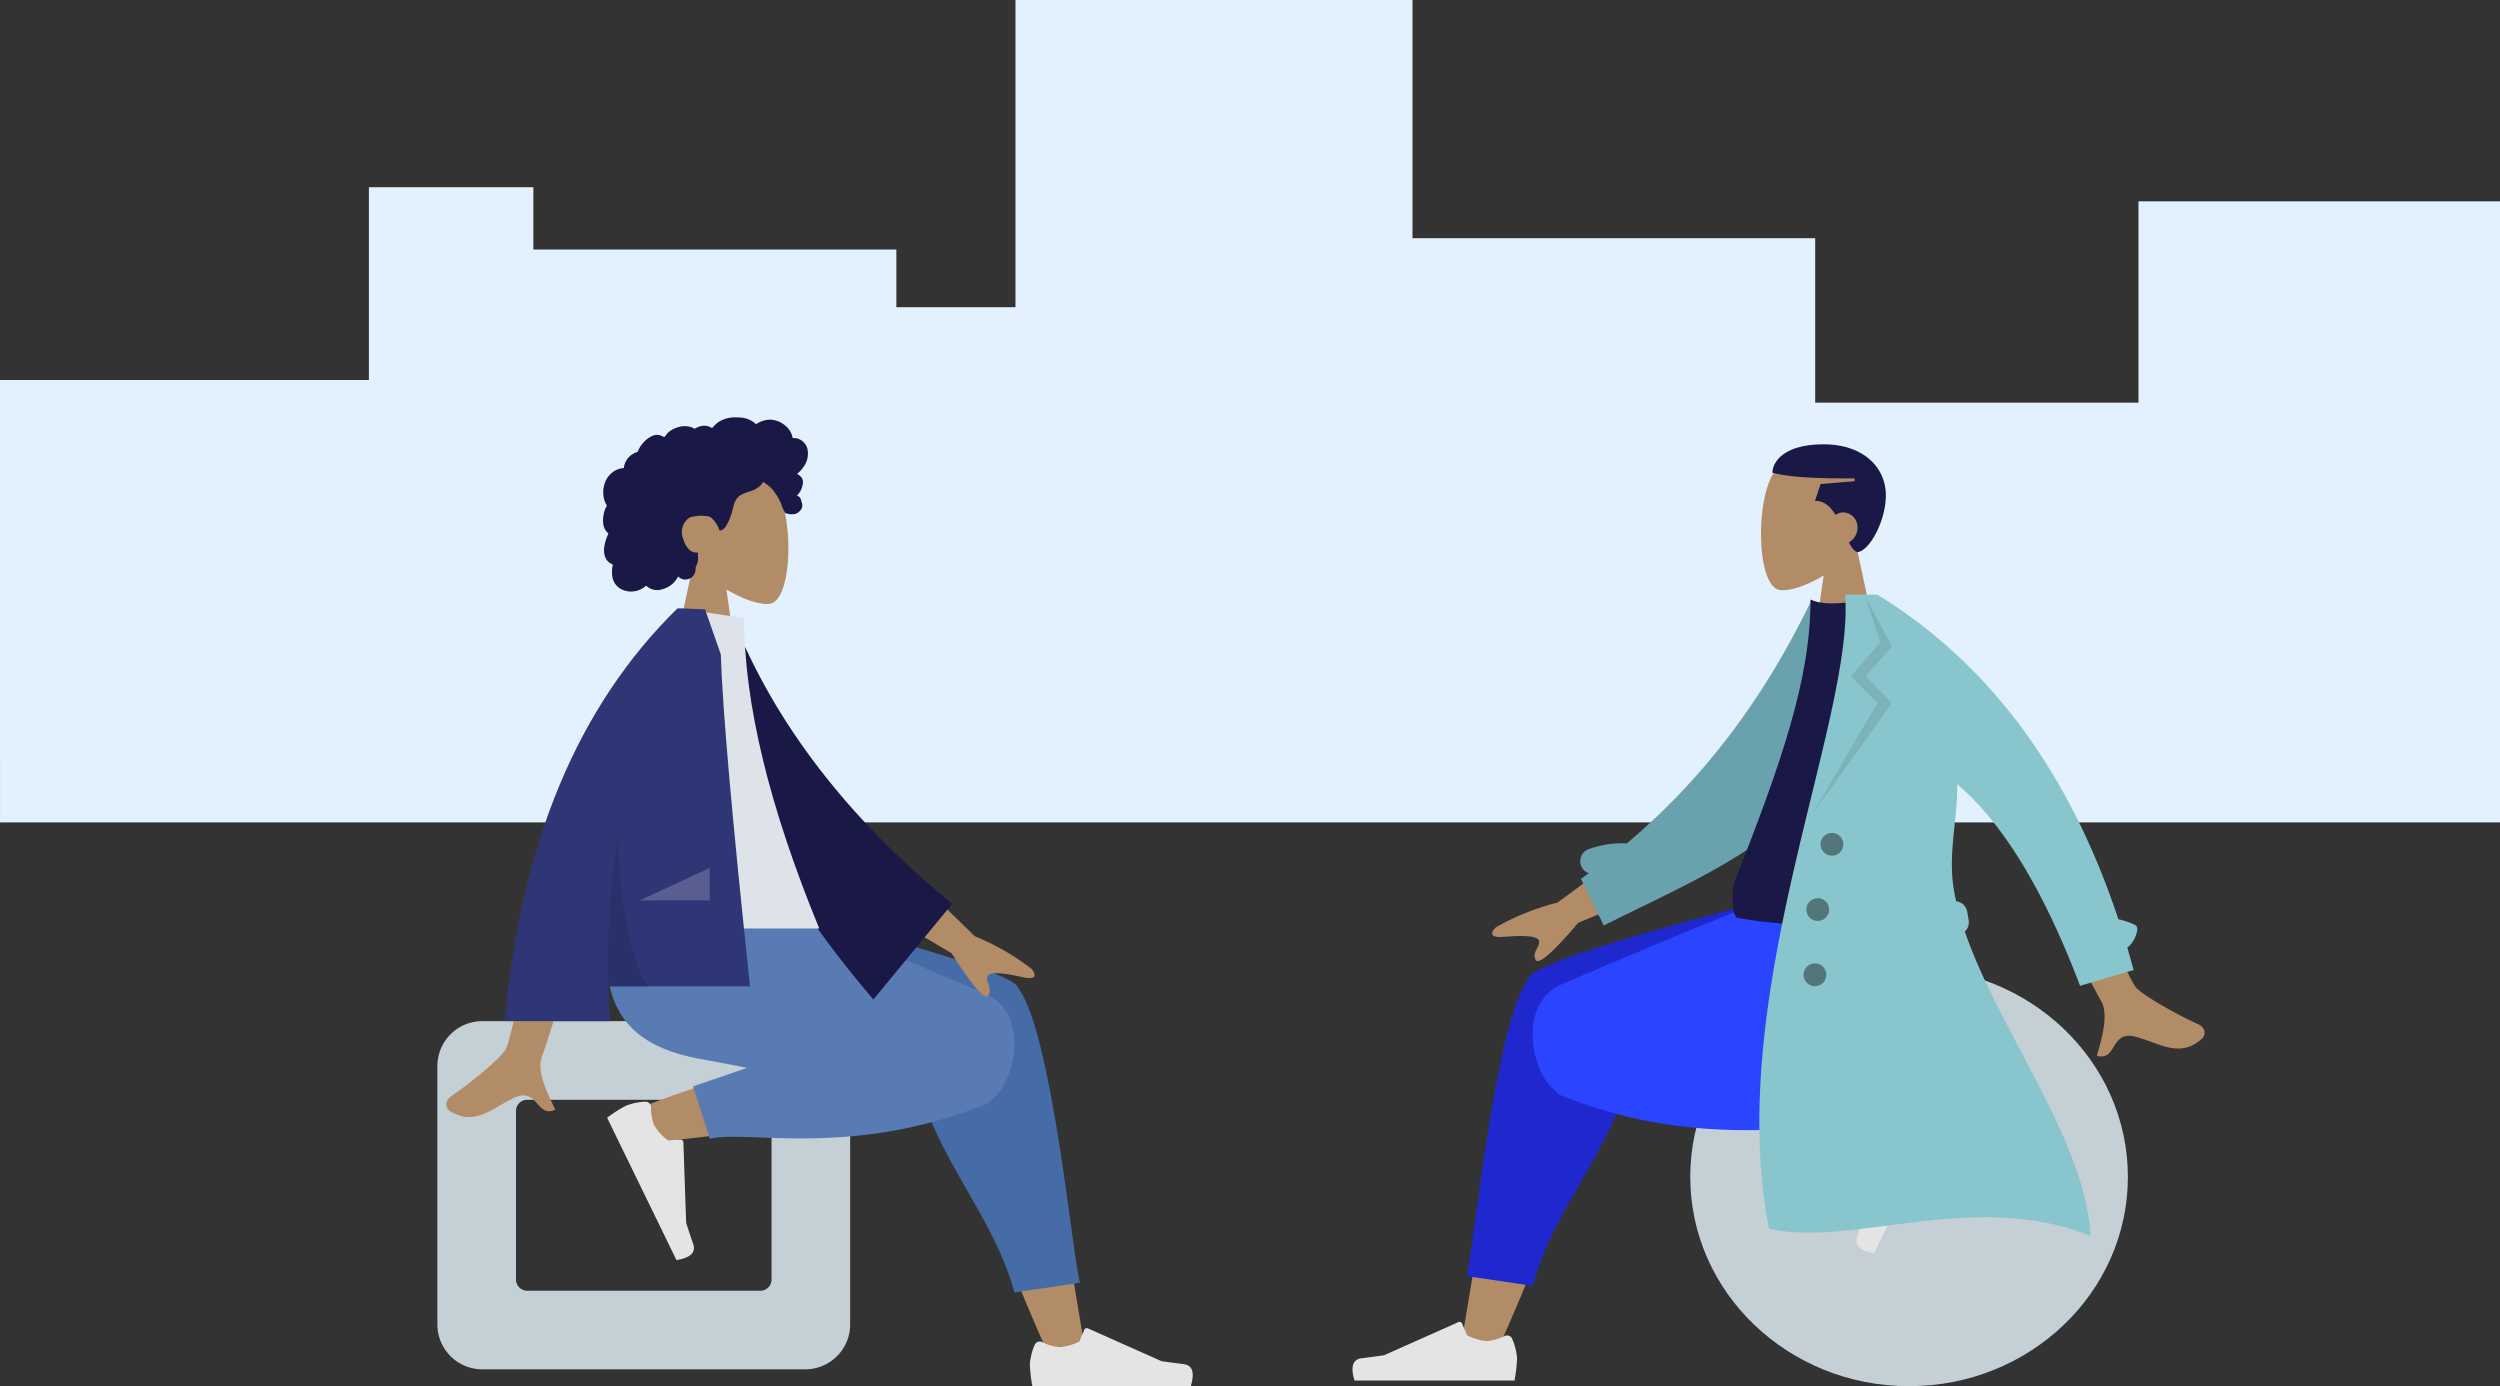<svg xmlns="http://www.w3.org/2000/svg" width="373.904" height="207.32" viewBox="0 0 373.904 207.32">
  <rect x="0" y="0" width="373.904" height="207.32" fill="#333333" stroke="none"/>
  <g id="Group_219" data-name="Group 219" transform="translate(-0.548 -165.626)">
    <path id="Path_286" data-name="Path 286" d="M110.638,400.2h55.171V371.36h24.6v9.331H244.7v8.619h17.814V343.367h59.379v35.627h60.227v24.6H430.47V373.481h54.072v92.886h-373.9Z" transform="translate(-110.09 -177.741)" fill="#e3f1ff"/>
    <g id="Group_61" data-name="Group 61" transform="translate(65.963 228.059)">
      <g id="humaaans_sitting-4" data-name="humaaans/sitting-4" transform="translate(0)">
        <g id="A-Human_Sitting" data-name="A-Human/Sitting" transform="translate(0 0)">
          <g id="Head_Front_Curly" data-name="Head/Front/Curly" transform="translate(24.778)">
            <g id="Head" transform="translate(10.079 7.139)">
              <path id="Path_2" data-name="Path 2" d="M3.47,14.485A11.377,11.377,0,0,1,.444,6.31C1.074-2.677,13.585-.7,16.019,3.836s2.144,16.042-1,16.853c-1.254.323-3.926-.469-6.646-2.108l1.707,12.076H0Z" fill="#b28b67" fill-rule="evenodd"/>
            </g>
            <path id="hair" d="M30.563,4.687a2.18,2.18,0,0,0-1.527-1.548,2.011,2.011,0,0,0-.562-.056c-.068,0-.087.022-.118-.025a.621.621,0,0,1-.034-.162,3.058,3.058,0,0,0-.114-.378,3.089,3.089,0,0,0-.745-1.107A3.75,3.75,0,0,0,25.211.344a3.284,3.284,0,0,0-1.354.185A5.362,5.362,0,0,0,23.2.81c-.064.032-.272.19-.337.179S22.649.8,22.591.757A3.982,3.982,0,0,0,20.1,0a4.553,4.553,0,0,0-2.81.67,5.619,5.619,0,0,0-.507.421c-.085.079-.167.16-.245.245q-.071.077-.137.158c-.075.091-.063.121-.168.058a2.088,2.088,0,0,0-1.341-.3,3,3,0,0,0-.81.229c-.088.038-.291.188-.385.189s-.294-.138-.389-.173a3.192,3.192,0,0,0-1.618-.15,4.178,4.178,0,0,0-1.586.624A2.132,2.132,0,0,0,9.52,2.5c-.069.1-.132.2-.21.285-.046.052-.137.1-.161.171a3.484,3.484,0,0,0-.672-.3A1.656,1.656,0,0,0,7.53,2.7a3.762,3.762,0,0,0-1.492,1.06,4.236,4.236,0,0,0-.552.742q-.113.191-.207.392a1.459,1.459,0,0,1-.091.2c-.052.075-.086.077-.18.11a2.91,2.91,0,0,0-1.239.83A2.857,2.857,0,0,0,3.128,7.4a.693.693,0,0,1-.026.167c-.024.022-.119.012-.155.016a3.27,3.27,0,0,0-.372.066,3.075,3.075,0,0,0-.655.235,3.422,3.422,0,0,0-1.677,2,4.064,4.064,0,0,0,.064,2.782,2.718,2.718,0,0,0,.207.407c.049.079.065.08.033.163s-.1.183-.144.274a3.927,3.927,0,0,0-.3.93,4.362,4.362,0,0,0-.051,1.608,2.321,2.321,0,0,0,.248.705,2.024,2.024,0,0,0,.218.316c.043.051.088.1.136.146a.9.9,0,0,1,.086.08c.056.072.068.013.039.119a4.76,4.76,0,0,1-.189.44c-.058.149-.111.3-.159.453a6.68,6.68,0,0,0-.231.944A2.963,2.963,0,0,0,.41,21.084a1.834,1.834,0,0,0,.519.617,1.925,1.925,0,0,0,.341.207c.062.029.141.042.169.1s-.015.192-.025.264a4.4,4.4,0,0,0,.052,1.894A2.616,2.616,0,0,0,2.5,25.56a3.226,3.226,0,0,0,3.225.092,3.386,3.386,0,0,0,.72-.495,2.376,2.376,0,0,0,2.5.508,3.586,3.586,0,0,0,2.278-1.882,1.517,1.517,0,0,0,2.411-.317,2.009,2.009,0,0,0,.2-.661c.017-.121.006-.242.018-.362A1.868,1.868,0,0,1,14.031,22a2.472,2.472,0,0,0,.188-.893,4.531,4.531,0,0,0-.034-.479,1.647,1.647,0,0,1,.049-.421,1.925,1.925,0,0,1-.815-.1,1.61,1.61,0,0,1-.63-.443,3.677,3.677,0,0,1-.793-1.482,2.631,2.631,0,0,1,.969-3.227,6.084,6.084,0,0,1,2.853-.151c.689.156,1.47,1.676,1.508,1.819.024.088.012.2.093.257.179.13.473-.1.6-.206a2.385,2.385,0,0,0,.53-.7,8.717,8.717,0,0,0,.727-1.782c.134-.475.22-.965.4-1.427a2.183,2.183,0,0,1,.878-1.133,7.731,7.731,0,0,1,1.511-.612,3.749,3.749,0,0,0,1.4-.768,1.931,1.931,0,0,0,.24-.267c.055-.077.109-.223.193-.272.13-.076.32.121.432.192a4.994,4.994,0,0,1,1.39,1.38,8.587,8.587,0,0,1,.923,1.643,4.751,4.751,0,0,0,.621,1.37,2.619,2.619,0,0,0,1.562.118,1.974,1.974,0,0,0,.852-.738,1.146,1.146,0,0,0,.1-.751c-.03-.151-.091-.293-.125-.442a1.377,1.377,0,0,0-.115-.358.882.882,0,0,0-.55-.438,2.581,2.581,0,0,0,.594-.805,3.456,3.456,0,0,0,.307-1.049,1.274,1.274,0,0,0-.17-.817,2.152,2.152,0,0,0-.7-.579,4.539,4.539,0,0,0,.971-1.058A3.3,3.3,0,0,0,30.563,4.687Z" transform="translate(0 0)" fill="#191847" fill-rule="evenodd"/>
          </g>
          <g id="Bottom_Sitting_Sweat-Pants" data-name="Bottom/Sitting/Sweat-Pants" transform="translate(0 72.653)">
            <g id="Objects_Seat_Cube-2" data-name="Objects/Seat/Cube-2" transform="translate(0 17.638)">
              <path id="Seat" d="M6.719,0h48.3a6.719,6.719,0,0,1,6.719,6.719V45.356a6.719,6.719,0,0,1-6.719,6.719H6.719A6.719,6.719,0,0,1,0,45.356V6.719A6.719,6.719,0,0,1,6.719,0Zm6.719,11.759a1.68,1.68,0,0,0-1.68,1.68v25.2a1.68,1.68,0,0,0,1.68,1.68H48.3a1.68,1.68,0,0,0,1.68-1.68v-25.2a1.68,1.68,0,0,0-1.68-1.68Z" transform="translate(0 0)" fill="#c5cfd6" fill-rule="evenodd"/>
            </g>
            <path id="Skin" d="M63.99,54.8c-5.381-11.909-9.272-22.28-10.834-27.751-2.675-9.368-4.709-17.612-5.223-20.69C46.706-.98,57.365-1.408,58.774,2.241,60.907,7.763,64.63,25.906,69.1,53.31ZM1.575,17.427C6.512,15.476,23.8,9.369,32.139,7.641c2.4-.5,4.719-.958,6.9-1.375,6.49-1.239,9.852,10.469,3.6,11.369-15.567,2.24-37.635,4.554-39.524,4.814C.472,22.813-1.528,18.654,1.575,17.427Z" transform="translate(27.776 13.509)" fill="#b28b67" fill-rule="evenodd"/>
            <path id="Leg-Back" d="M26.7,16.553,0,2.959V0H3.176Q41.928,9.875,42.781,12.657q.009.03.017.06l.038.052c5.12,7.041,8.186,41.418,9.193,43.992l-9.811,1.464c-3.753-13.917-15.76-23.612-15.441-40.279A5.461,5.461,0,0,1,26.7,16.553Z" transform="translate(44.096 0)" fill="#466ca8" fill-rule="evenodd"/>
            <path id="Leg-Front" d="M21.117,24.627c-2.443-.489-4.693-.926-6.619-1.263C2.062,21.182-1.565,14.525.579,0H23.493c3.743,1.075,23.2,9.233,33.288,13.572,6.68,2.872,4.574,13.224.791,15.918a.369.369,0,0,1-.21.328c-20.349,8.434-36.447,4.009-41.824,5.423l-2.487-7.846Z" transform="translate(25.198 0)" fill="#587bb4" fill-rule="evenodd"/>
            <g id="Accessories_Shoe_Flat-Sneaker" data-name="Accessories/Shoe/Flat-Sneaker" transform="matrix(0.438, 0.899, -0.899, 0.438, 33.021, 27.938)">
              <path id="shoe" d="M.7,2.549A9.017,9.017,0,0,0,0,5.364,21.072,21.072,0,0,0,.378,8.68H24.065q.923-3.052-1.066-3.3t-3.3-.44L8.685.036A.42.42,0,0,0,8.13.249l0,.011L7.418,1.977a7.553,7.553,0,0,1-2.993.859A6.778,6.778,0,0,1,1.841,2.08h0a.84.84,0,0,0-1.114.414Q.715,2.521.7,2.549Z" transform="translate(0 0)" fill="#e4e4e4" fill-rule="evenodd"/>
            </g>
            <g id="Accessories_Shoe_Flat-Sneaker-2" data-name="Accessories/Shoe/Flat-Sneaker" transform="translate(88.612 63.554)">
              <path id="shoe-2" data-name="shoe" d="M.7,2.549A9.017,9.017,0,0,0,0,5.364,21.072,21.072,0,0,0,.378,8.68H24.065q.923-3.052-1.066-3.3t-3.305-.44L8.685.036A.42.42,0,0,0,8.13.249l0,.011L7.418,1.977a7.553,7.553,0,0,1-2.993.859A6.778,6.778,0,0,1,1.841,2.08h0a.84.84,0,0,0-1.114.414Q.715,2.521.7,2.549Z" transform="translate(0 0)" fill="#e4e4e4" fill-rule="evenodd"/>
            </g>
          </g>
          <g id="Body_Jacket" data-name="Body/Jacket" transform="translate(1.328 28.557)">
            <path id="Skin-2" data-name="Skin" d="M67.144,0l11.9,11.606A36.059,36.059,0,0,1,87.549,16.5c.5.6,1.038,1.749-1.3,1.235s-4.823-.95-5.263-.189.856,1.926.043,2.922q-.813,1-5.465-6.334L63.193,6.837ZM14.34,1.637l8.776.035Q14.987,27.911,14.34,29.516c-.972,2.408,1.085,6.076,1.964,8.047-2.864,1.282-2.559-3.465-6.172-1.784-3.3,1.534-5.806,4.314-9.617,1.963-.468-.289-.982-1.377.259-2.228,3.09-2.119,7.543-5.827,8.144-7.048Q10.149,25.971,14.34,1.637Z" transform="translate(0 37.428)" fill="#b28b67" fill-rule="evenodd"/>
            <path id="Coat-Back" d="M0,.937,3.563,0Q14.948,22.521,39.9,39.558L29.415,54.832C12.313,38.084,1.114,20.241,0,.937Z" transform="translate(39.361 1.306) rotate(5)" fill="#191847" fill-rule="evenodd"/>
            <path id="Shirt" d="M0,47.876H32.337Q21.1,20.552,21.1,1.453L11.345,0C3.679,12.329,1.514,27.509,0,47.876Z" transform="translate(23.449 0)" fill="#dde3e9" fill-rule="evenodd"/>
            <path id="Coat-Front" d="M25.837.007l0-.007h.637q1.143.039,3.481.142l2.357,6.736Q32.69,19.2,36.684,56.529h-21.2q.083,2.578.275,5.205H0Q3.536,21.836,25.829,0l.008.007Z" transform="translate(8.751 0)" fill="#2f3676" fill-rule="evenodd"/>
            <path id="Shade" d="M1.464,0Q2.369,16.073,6,22.16H.07A110.8,110.8,0,0,1,1.464,0Z" transform="translate(24.173 34.535)" fill="rgba(0,0,0,0.1)" fill-rule="evenodd"/>
            <path id="Light" d="M0,4.859,10.452,0V4.859Z" transform="translate(28.956 38.817)" fill="rgba(255,255,255,0.2)" fill-rule="evenodd"/>
          </g>
        </g>
      </g>
    </g>
    <g id="humaaans_sitting-6" data-name="humaaans/sitting-6" transform="translate(202.833 232.08)">
      <g id="A-Human_Sitting-2" data-name="A-Human/Sitting" transform="translate(129.667 140.865) rotate(180)">
        <g id="Head_Front_Caesar" data-name="Head/Front/Caesar" transform="translate(49.9 109.043)">
          <g id="Head-2" data-name="Head" transform="translate(0.849 0)">
            <path id="Path_288" data-name="Path 288" d="M3.506,16.339A11.494,11.494,0,0,0,.448,24.6c.637,9.08,13.277,7.083,15.736,2.5s2.167-16.208-1.011-17.027c-1.267-.327-3.967.474-6.714,2.13L10.183,0H0Z" fill="#b28b67" fill-rule="evenodd"/>
          </g>
          <path id="Combined-Shape" d="M7.523,5.572a2.042,2.042,0,0,1-1.158.368A2.185,2.185,0,0,1,4.243,3.819,2.519,2.519,0,0,1,5.527,1.465C5.124.676,4.718.1,4.243,0,2.409.186,0,4.743,0,8.486c0,4.1,3.259,7.637,9.334,7.637,5.46,0,7.531-2.251,7.637-4.243-2.34-.643-6.428-.891-12.3-.849v-.424l5.092-.424.849-2.546C9.257,7.738,8.293,6.812,7.523,5.572Z" transform="translate(0 15.699)" fill="#191847" fill-rule="evenodd"/>
        </g>
        <g id="Bottom_Sitting_Sweat-Pants-2" data-name="Bottom/Sitting/Sweat-Pants" transform="translate(13.703 0)">
          <g id="Objects_Seat_Ball" data-name="Objects/Seat/Ball" transform="translate(0 0)">
            <ellipse id="Ballsy-Ball" cx="32.726" cy="31.303" rx="32.726" ry="31.303" transform="translate(0)" fill="#c5cfd6"/>
          </g>
          <path id="Skin-3" data-name="Skin" d="M64.65,0C59.214,12.032,55.282,22.509,53.7,28.037c-2.7,9.465-4.758,17.794-5.277,20.9-1.239,7.417,9.53,7.849,10.954,4.163,2.155-5.579,5.916-23.909,10.435-51.6ZM1.591,37.761c4.988,1.972,22.455,8.142,30.88,9.887,2.421.5,4.767.968,6.973,1.389C46,50.288,49.4,38.459,43.083,37.55c-15.727-2.264-38.023-4.6-39.931-4.863C.477,32.319-1.544,36.521,1.591,37.761Z" transform="translate(29.892 4.812)" fill="#b28b67" fill-rule="evenodd"/>
          <path id="Leg-Back-2" data-name="Leg-Back" d="M26.98,42.1,0,55.835v2.99H3.209q39.152-9.977,40.014-12.787.009-.03.017-.061l.039-.052c5.173-7.114,8.271-41.845,9.288-44.446L42.653,0c-3.792,14.06-15.923,23.855-15.6,40.7A5.517,5.517,0,0,0,26.98,42.1Z" transform="translate(46.381 15.002)" fill="#1f28cf" fill-rule="evenodd"/>
          <path id="Leg-Front-2" data-name="Leg-Front" d="M21.335,10.723c-2.469.494-4.742.935-6.687,1.276C2.083,14.2-1.581,20.929.585,35.6h23.15c3.782-1.086,23.435-9.328,33.632-13.712,6.749-2.9,4.621-13.36.8-16.082a.373.373,0,0,0-.212-.331C37.4-3.042,21.132,1.429,15.7,0L13.186,7.927Z" transform="translate(27.287 38.224)" fill="#2b44ff" fill-rule="evenodd"/>
          <g id="Accessories_Shoe_Flat-Sneaker-3" data-name="Accessories/Shoe/Flat-Sneaker" transform="matrix(0.438, -0.899, 0.899, 0.438, 27.309, 41.757)">
            <path id="shoe-3" data-name="shoe" d="M.712,6.194A9.11,9.11,0,0,1,0,3.35,21.29,21.29,0,0,1,.382,0H24.313q.933,3.084-1.077,3.33T19.9,3.774L8.774,8.732a.424.424,0,0,1-.56-.215l0-.011L7.494,6.772A7.631,7.631,0,0,0,4.471,5.9a6.848,6.848,0,0,0-2.61.763h0A.849.849,0,0,1,.735,6.25Q.723,6.222.712,6.194Z" transform="translate(0 0)" fill="#e4e4e4" fill-rule="evenodd"/>
          </g>
          <g id="Accessories_Shoe_Flat-Sneaker-4" data-name="Accessories/Shoe/Flat-Sneaker" transform="translate(91.356 0.849)">
            <path id="shoe-4" data-name="shoe" d="M.712,6.194A9.11,9.11,0,0,1,0,3.35,21.29,21.29,0,0,1,.382,0H24.313q.933,3.084-1.077,3.33T19.9,3.774L8.774,8.732a.424.424,0,0,1-.56-.215l0-.011L7.494,6.772A7.631,7.631,0,0,0,4.471,5.9a6.848,6.848,0,0,0-2.61.763h0A.849.849,0,0,1,.735,6.25Q.723,6.222.712,6.194Z" transform="translate(0 0)" fill="#e4e4e4" fill-rule="evenodd"/>
          </g>
        </g>
        <g id="Body_Trench-Coat" data-name="Body/Trench-Coat" transform="translate(0 22.488)">
          <path id="Skin-4" data-name="Skin" d="M85.115,28.144,97.923,17.286a36.431,36.431,0,0,0,8.92-4.33c.543-.569,1.17-1.689-1.224-1.336s-4.928.617-5.317-.18,1-1.881.25-2.942q-.749-1.061-5.955,6L81.615,20.975Zm-60.809,8.4,7.36-1.871Q16.888,9.831,15.861,8.416c-1.541-2.123-.422-6.221-.042-8.369C12.7-.509,14.157,4.069,10.2,3.3,6.6,2.606,3.458.494.3,3.73c-.389.4-.626,1.59.8,2.121C4.643,7.173,9.914,9.719,10.8,10.769Q12.619,12.916,24.306,36.546Z" transform="translate(2.549 25.757) rotate(4)" fill="#b28b67" fill-rule="evenodd"/>
          <path id="Back-Arm" d="M32.141,12.276a14.546,14.546,0,0,0,5.666-.848,1.909,1.909,0,0,0,.02-3.612Q38.41,7.391,39,6.97L35.589,0C21.221,7.164,7.717,12.565,1.563,24.392-.5,28.361.2,41.844,0,46.75l4.538,1.861C10.863,35.535,19.424,22.991,32.141,12.276Z" transform="translate(56.506 46.414)" fill="#69a1ac" fill-rule="evenodd"/>
          <path id="Shirt-2" data-name="Shirt" d="M0,1.1q20.009-2.2,31.5,0c.949.182.907,4.272.467,5.39C25.112,23.887,20.6,36.623,20.6,48.708q-1.886-.985-6.6-.3C5.552,35.959,1.669,21.67,0,1.1Z" transform="translate(40.566 46.46)" fill="#191847" fill-rule="evenodd"/>
          <path id="Coat-Front-2" data-name="Coat-Front" d="M25.789,45.5a1.908,1.908,0,0,0-.573,1.723l.221,1.254a1.91,1.91,0,0,0,1.654,1.565q.214.955.367,1.9c.857,5.3-.607,10.5-.538,15.606Q16.685,58.815,8.558,37.393L.544,39.751q.459,1.7.95,3.366C.57,43.642-.511,46.05.267,46.453a9.358,9.358,0,0,0,2.551.882q11.021,33.2,36.047,48.555H43.69C42.269,77.1,61.892,36.084,55.079,1.053,42.484-1.759,24.5,6.991,7,0,7.654,14.107,20.7,30.68,25.789,45.5Z" transform="translate(12.299)" fill="#89c5cc" fill-rule="evenodd"/>
          <path id="Shade-Lapel" d="M3.913,32.246,1.724,25.515l4.408-5.046L2.148,16.5,11.786,0,0,16.47l3.913,4L0,24.928Z" transform="translate(49.002 63.22)" fill="rgba(0,0,0,0.1)" fill-rule="evenodd"/>
          <path id="Buttons" d="M1.7,19.518a1.7,1.7,0,1,0,1.7,1.7A1.7,1.7,0,0,0,1.7,19.518ZM3.819,9.759a1.7,1.7,0,1,0,1.7,1.7A1.7,1.7,0,0,0,3.819,9.759ZM4.243,0a1.7,1.7,0,1,0,1.7,1.7A1.7,1.7,0,0,0,4.243,0Z" transform="translate(56.265 37.338)" fill="rgba(0,0,0,0.4)" fill-rule="evenodd"/>
        </g>
      </g>
    </g>
  </g>
</svg>
